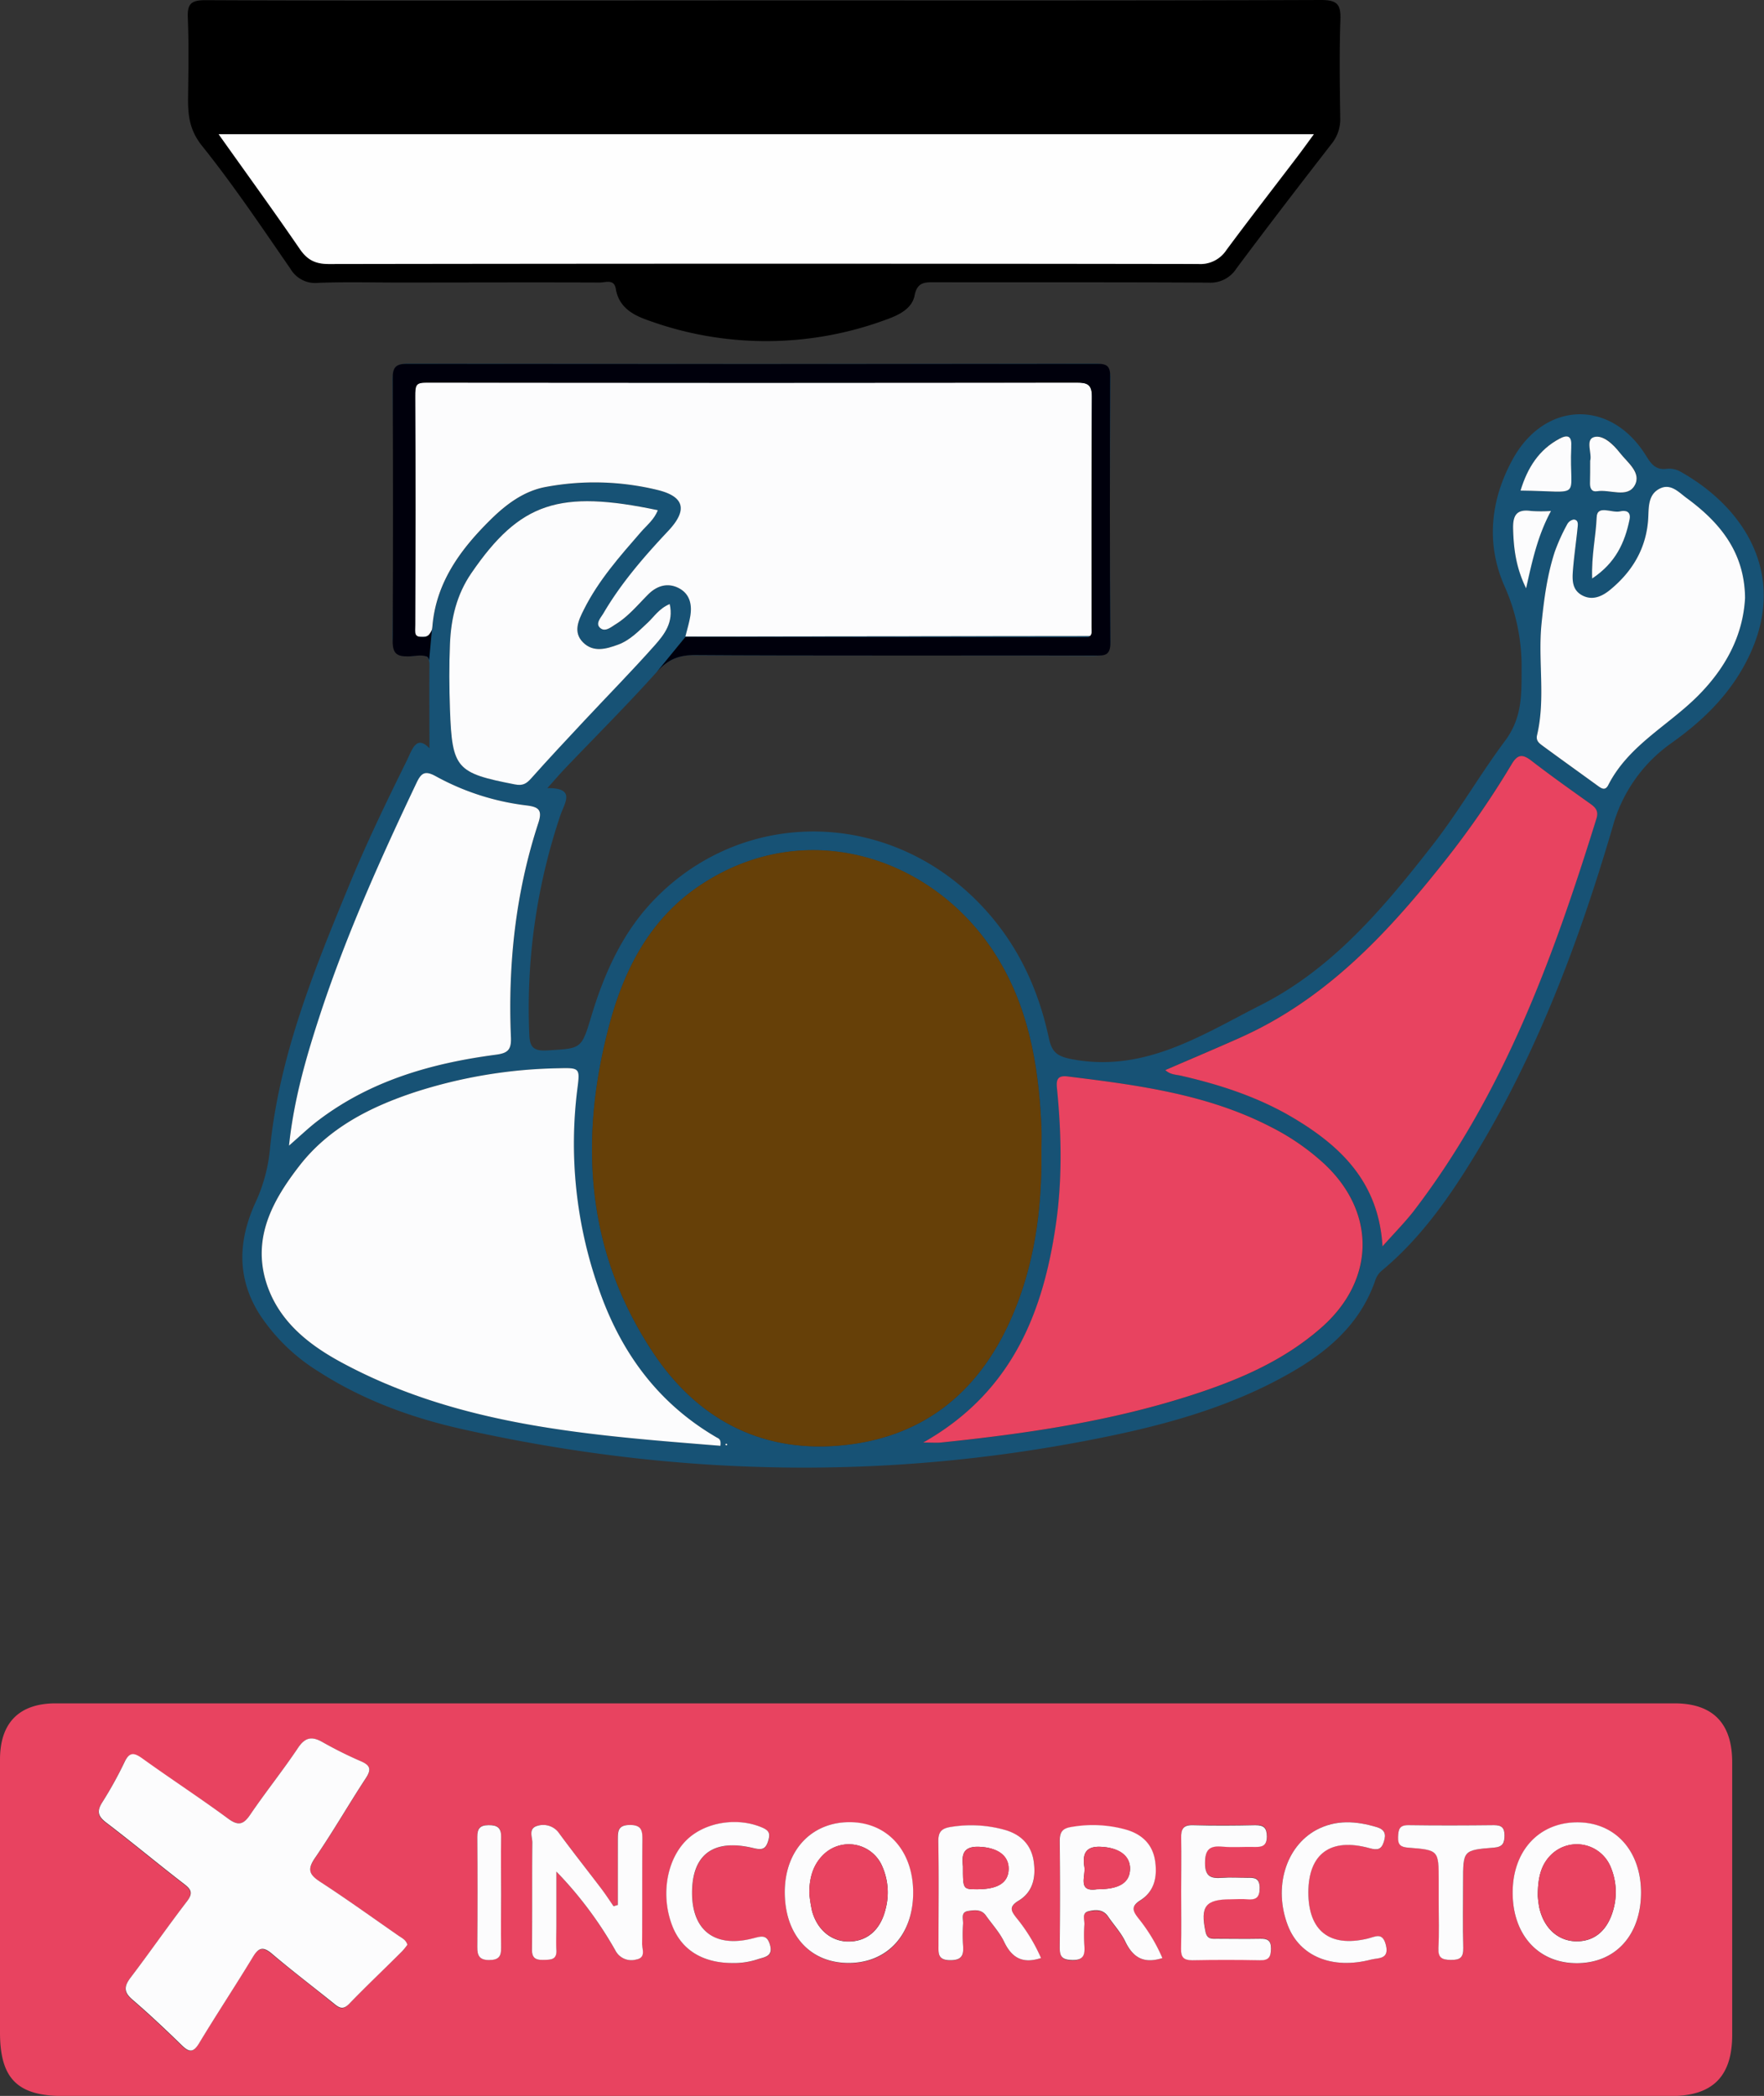 <svg xmlns="http://www.w3.org/2000/svg" viewBox="0 0 502.52 596.97"><rect x="0" y="0" width="502.52" height="596.97" fill="#333333" stroke="none"/><defs><style>.cls-1{fill:#175275;}.cls-2{fill:#fefefe;}.cls-3{fill:#664008;}.cls-4{fill:#fcfcfd;}.cls-5{fill:#e84360;}.cls-6{fill:#125073;}.cls-7{fill:#00000c;}</style></defs><g id="Capa_2" data-name="Capa 2"><g id="Información"><path d="M217.44.12c53,0,106,.07,158.92-.12C381,0,382,1.31,381.85,5.66c-.33,9.29-.18,18.61-.05,27.92A11.13,11.13,0,0,1,379.31,41c-9.13,11.76-18.21,23.56-27.1,35.5a8.77,8.77,0,0,1-8,4c-25.89-.15-51.79-.06-77.68-.11-2.93,0-5.23-.19-6,3.84-.74,3.69-4.48,5.5-7.8,6.7a98.48,98.48,0,0,1-68.47.17c-4.17-1.49-8-3.72-8.84-8.85-.47-2.86-2.91-1.78-4.53-1.78-19.12-.08-38.25,0-57.37,0-7.62,0-15.24-.2-22.85.09a8.15,8.15,0,0,1-7.93-4c-8.17-11.82-16.19-23.79-25.17-35-3.44-4.3-4-8.32-4-13.15.09-7.79.25-15.58-.07-23.36-.17-4,1-5,5-5,35.71.17,71.42.1,107.13.1ZM62.28,38.23c8.13,11.44,15.77,22,23.13,32.7,2.14,3.12,4.43,4.28,8.28,4.27q123.87-.2,247.74,0a8.85,8.85,0,0,0,8-4c6.65-9,13.5-17.78,20.26-26.66,1.48-2,2.9-3.93,4.64-6.3Z"/><path class="cls-1" d="M122.34,213.13c0-7.62-.07-15.67,0-23.72.05-3.41-2.32-2.93-4.15-2.65-5.15.81-6.39-1.11-6.33-6.24.31-24,.23-48.09,0-72.13,0-3.8.93-4.82,4.76-4.81q97.53.17,195.06,0c3.93,0,4.68,1.11,4.65,4.8-.17,24.55-.22,49.1,0,73.65.05,4.3-1.47,4.77-5.11,4.76-37.76-.12-75.52,0-113.28-.18a12.87,12.87,0,0,0-10.82,4.75c-8.35,9.33-17.23,18.17-25.88,27.23-1.63,1.7-3.15,3.48-5.31,5.88,8.1-.06,5,4.06,3.75,7.62a171.87,171.87,0,0,0-8.9,62.44c.12,3.5,1,4.89,5,4.66,9.74-.58,9.83-.29,12.59-9.46,3.74-12.46,8.94-24.16,18.12-33.61,25.05-25.79,65.37-25.68,91.45.12,11.06,10.94,17.62,24.31,20.83,39.34.86,4,2.21,5.27,6.57,6.1,20.7,3.94,37.08-6.93,53.84-15.42,20.52-10.4,35.11-27.83,49-45.66,7.4-9.48,13.41-20,20.55-29.56,4.95-6.64,4.71-13.22,4.73-20.5a55.94,55.94,0,0,0-4.89-23.65c-5.29-12-4-24.58,2.42-36.19,9.18-16.53,27.91-17,37.86-1,1.56,2.52,2.86,4.31,6.16,3.81a6.56,6.56,0,0,1,3.87.92c18.66,10.52,30.83,30.32,18.68,53.86-5,9.76-12.59,17.1-21.39,23.34a43.06,43.06,0,0,0-16.78,23.94c-10.13,34.5-22.84,67.94-42.31,98.44-6.57,10.3-13.94,20-23.4,27.87a6,6,0,0,0-1.91,2.83c-4.17,12.1-13.08,19.92-23.72,26.06-18.43,10.65-38.71,15.82-59.38,19.73C249.4,421.75,190.27,420.2,131.44,407c-14.39-3.24-28.22-8.31-40.74-16.38a53.89,53.89,0,0,1-16.65-16.11c-6.8-10.6-6.18-21.52-1.09-32.4a46.64,46.64,0,0,0,4-15.46c2.71-26.07,12.4-50.08,22.29-74,5-12.19,10.74-24.09,16.59-35.91C117.45,213.43,118.59,209.23,122.34,213.13ZM311,181.22c0-22.68,0-45.36.11-68,0-3.34-1-4.26-4.3-4.26q-92.66.14-185.32,0c-3.09,0-4,.9-4,4,.12,21.66.06,43.33.07,65,0,1.63-.43,3.39,2.32,3.46,2.39.06,3.14-.7,3.35-3.08,1.07-12.57,8.13-22,16.71-30.44,4.35-4.27,9.36-8,15.54-9.17a75.77,75.77,0,0,1,31.73.82c7.86,1.87,8.77,5.76,3.21,11.68-6.84,7.28-13.39,14.81-18.47,23.47-.74,1.25-2.26,2.83-1.07,4.05,1.44,1.49,3.2-.09,4.54-.91,3.64-2.25,6.34-5.58,9.33-8.56,2.57-2.55,5.56-3.4,8.75-1.69s3.72,4.67,3.19,7.9c-.33,2-.92,3.91-1.4,5.86,1.44,1.77,3.45,1.05,5.21,1.05q52.69.06,105.4,0C307.6,182.37,309.64,183.15,311,181.22ZM296.68,328c0-2.37.09-4.75,0-7.11-.8-17.79-3.78-35-13.87-50.22C265,243.93,229.47,232.35,199.69,252c-14.27,9.42-21.82,23.8-26.1,39.9-8.75,32.85-6.68,64.66,12.55,93.49,12.21,18.31,30,28.26,52.71,26.38,23.39-1.94,39.5-14.54,49-35.76C294.69,360.75,296.84,344.58,296.68,328ZM205.23,411.8c.27-1.9-.54-2.07-1.06-2.36-16.93-9.81-27.56-24.58-33.78-42.84a124.23,124.23,0,0,1-5.93-56.48c.76-5.94.71-6-5.48-5.85a140.46,140.46,0,0,0-40.88,6.81c-12.7,4.21-24.51,10.2-32.88,21-7.49,9.66-13.42,20.34-9.42,33.19,3.36,10.83,11.86,17.6,21.39,22.75C130.91,406.24,168.09,408.76,205.23,411.8Zm57.81-.93c2.6,0,3.92.12,5.22,0,23.75-2.46,47.32-5.88,70.15-13.13,13.78-4.37,27-9.87,38.07-19.6,15.29-13.44,15.66-32.66.9-46.54A67,67,0,0,0,362,320.94c-18.12-9.29-37.89-11.88-57.71-14.33-2.95-.37-3.38.85-3.12,3.42,1.27,12.83,1.54,25.71-.28,38.47C297.21,374.05,288.23,396.61,263,410.87ZM393.84,355c3.24-3.64,6.19-6.59,8.71-9.87,25.71-33.45,39.91-72.28,52.22-112,.64-2.07-.15-3.08-1.7-4.18-5.65-4-11.31-8-16.79-12.27-2.65-2.05-4-1.84-5.77,1.13a255.19,255.19,0,0,1-20,28.72c-15.91,20-33.33,38.32-57.24,49-7,3.14-14.12,6.12-21.32,9.24,1.45,1.34,3,1.27,4.51,1.61,11.09,2.54,21.86,6.05,31.7,11.86C381.91,326.37,392.78,336.7,393.84,355ZM82.33,326.3c3-2.65,5.33-4.83,7.81-6.75,15.06-11.66,32.65-16.7,51.15-19.14,3.35-.44,4.44-1.35,4.29-4.93-.87-20.78,1.31-41.23,7.81-61.07,1.22-3.72.09-4.57-3.36-5a71.14,71.14,0,0,1-25.92-8.31c-3.14-1.76-4.14-.82-5.46,2-10.15,21.39-19.85,43-27.29,65.48C87.39,300.56,83.79,312.67,82.33,326.3ZM190.78,172.05c-3,1.29-4.38,3.54-6.2,5.23-2.61,2.42-5.06,5.05-8.49,6.31s-7.1,2.26-10-.64-1.26-6.36.27-9.41c4.14-8.24,10.21-15.08,16.2-22,1.7-1.95,3.83-3.61,4.83-6.24-28-5.9-39.26-2.29-53.12,17.94-4.21,6.14-5.78,12.93-6.08,20.09-.26,6.25-.21,12.52,0,18.77.6,16.84,1.82,18.06,18.49,21.3,2.27.44,3.29-.21,4.65-1.73,4.95-5.56,10-11,15.11-16.41,6.7-7.17,13.59-14.17,20.1-21.5C189.26,180.71,192,177.24,190.78,172.05Zm306.34-1.74c-.12-13-7.13-21.48-16.64-28.43-2.23-1.63-4.54-4.23-7.68-2.68s-3.11,4.83-3.24,8c-.37,8.62-4.35,15.48-10.92,20.85-2.28,1.87-4.94,3.15-7.94,1.53s-2.82-4.43-2.61-7.14c.33-4,.92-8.05,1.32-12.09.1-.93.3-2.27-1.1-2.35a2.63,2.63,0,0,0-1.87,1.38,54.66,54.66,0,0,0-3.53,7.81c-2.16,6.62-3.06,13.5-3.76,20.39-1.08,10.58,1.2,21.31-1.28,31.83-.42,1.77.81,2.45,1.85,3.22,5,3.7,10.11,7.34,15.17,11,1.09.79,2.31,1.88,3.26,0,5.76-11.32,17.14-17,25.62-25.49C491.47,190.37,496.55,181.16,497.12,170.31Zm-64-30.58c18.31.19,13.78,2.87,14.45-12.3,0-.16,0-.33,0-.5.18-2.9-1.2-3.13-3.37-2C438.39,128.1,435.2,133.21,433.16,139.73ZM453,131.24c0,2.46,0,4.47,0,6.48,0,1.37.44,2.44,2,2.2,3.64-.58,8.54,2.13,10.7-1.61s-2.05-6.57-4.21-9.36c-1.86-2.39-4.65-5.3-7.35-4.45S453.63,129.22,453,131.24Zm.55,33.53c6.71-4.46,9.3-10.24,10.65-16.8.47-2.3-1.14-2.7-2.69-2.32-2.32.56-6.54-2-6.68,1.67C454.64,152.81,453.32,158.22,453.57,164.77Zm-18.82,2.79c1.78-8,3.3-15,7.09-22a43.06,43.06,0,0,1-5.66,0c-4.11-.6-5.23,1.23-5.13,5.1C431.2,156.24,431.85,161.66,434.75,167.56ZM206.89,411.69l.33-.22c-.1-.09-.19-.25-.29-.26s-.23.13-.34.21Z"/><path class="cls-2" d="M62.28,38.23h312c-1.74,2.37-3.16,4.35-4.64,6.3-6.76,8.88-13.61,17.69-20.26,26.66a8.85,8.85,0,0,1-8,4Q217.56,75,93.69,75.2c-3.85,0-6.14-1.15-8.28-4.27C78.05,60.2,70.41,49.67,62.28,38.23Z"/><path class="cls-3" d="M296.68,328c.16,16.57-2,32.74-8.83,48-9.5,21.22-25.61,33.82-49,35.76-22.7,1.88-40.5-8.07-52.71-26.38-19.23-28.83-21.3-60.64-12.55-93.49,4.28-16.1,11.83-30.48,26.1-39.9,29.78-19.66,65.35-8.08,83.1,18.67,10.09,15.2,13.07,32.43,13.87,50.22C296.77,323.26,296.68,325.64,296.68,328Z"/><path class="cls-4" d="M195.25,181.32c.48-1.95,1.07-3.88,1.4-5.86.53-3.23-.12-6.26-3.19-7.9s-6.18-.86-8.75,1.69c-3,3-5.69,6.31-9.33,8.56-1.34.82-3.1,2.4-4.54.91-1.19-1.22.33-2.8,1.07-4.05,5.08-8.66,11.63-16.19,18.47-23.47,5.56-5.92,4.65-9.81-3.21-11.68a75.77,75.77,0,0,0-31.73-.82c-6.18,1.15-11.19,4.9-15.54,9.17-8.58,8.43-15.64,17.87-16.71,30.44-.21,2.38-1,3.14-3.35,3.08-2.75-.07-2.32-1.83-2.32-3.46,0-21.66,0-43.33-.07-65,0-3.11,1-4,4-4q92.67.12,185.32,0c3.33,0,4.32.92,4.3,4.26-.15,22.68-.1,45.36-.11,68Z"/><path class="cls-4" d="M205.23,411.8c-37.14-3-74.32-5.56-108-23.77-9.53-5.15-18-11.92-21.39-22.75-4-12.85,1.93-23.53,9.42-33.19,8.37-10.81,20.18-16.8,32.88-21A140.46,140.46,0,0,1,159,304.27c6.19-.16,6.24-.09,5.48,5.85a124.23,124.23,0,0,0,5.93,56.48c6.22,18.26,16.85,33,33.78,42.84C204.69,409.73,205.5,409.9,205.23,411.8Z"/><path class="cls-5" d="M263,410.87c25.19-14.26,34.17-36.82,37.83-62.37,1.82-12.76,1.55-25.64.28-38.47-.26-2.57.17-3.79,3.12-3.42,19.82,2.45,39.59,5,57.71,14.33a67,67,0,0,1,15.4,10.64c14.76,13.88,14.39,33.1-.9,46.54-11.05,9.73-24.29,15.23-38.07,19.6-22.83,7.25-46.4,10.67-70.15,13.13C267,411,265.64,410.87,263,410.87Z"/><path class="cls-5" d="M393.84,355c-1.06-18.29-11.93-28.62-25.66-36.74-9.84-5.81-20.61-9.32-31.7-11.86-1.46-.34-3.06-.27-4.51-1.61,7.2-3.12,14.3-6.1,21.32-9.24,23.91-10.68,41.33-29,57.24-49a255.19,255.19,0,0,0,20-28.72c1.75-3,3.12-3.18,5.77-1.13,5.48,4.24,11.14,8.25,16.79,12.27,1.55,1.1,2.34,2.11,1.7,4.18-12.31,39.7-26.51,78.53-52.22,112C400,348.4,397.08,351.35,393.84,355Z"/><path class="cls-4" d="M82.33,326.3c1.46-13.63,5.06-25.74,9-37.76,7.44-22.51,17.14-44.09,27.29-65.48,1.32-2.78,2.32-3.72,5.46-2A71.14,71.14,0,0,0,150,229.41c3.45.43,4.58,1.28,3.36,5-6.5,19.84-8.68,40.29-7.81,61.07.15,3.58-.94,4.49-4.29,4.93-18.5,2.44-36.09,7.48-51.15,19.14C87.66,321.47,85.38,323.65,82.33,326.3Z"/><path class="cls-4" d="M190.78,172.05c1.19,5.19-1.52,8.66-4.24,11.73-6.51,7.33-13.4,14.33-20.1,21.5-5.08,5.43-10.16,10.85-15.11,16.41-1.36,1.52-2.38,2.17-4.65,1.73-16.67-3.24-17.89-4.46-18.49-21.3-.22-6.25-.27-12.52,0-18.77.3-7.16,1.87-13.95,6.08-20.09,13.86-20.23,25.08-23.84,53.12-17.94-1,2.63-3.13,4.29-4.83,6.24-6,6.9-12.06,13.74-16.2,22-1.53,3.05-3.21,6.47-.27,9.41s6.6,1.89,10,.64,5.88-3.89,8.49-6.31C186.4,175.59,187.75,173.34,190.78,172.05Z"/><path class="cls-4" d="M497.12,170.31c-.57,10.85-5.65,20.06-13.35,27.81-8.48,8.54-19.86,14.17-25.62,25.49-.95,1.87-2.17.78-3.26,0-5.06-3.67-10.14-7.31-15.17-11-1-.77-2.27-1.45-1.85-3.22,2.48-10.52.2-21.25,1.28-31.83.7-6.89,1.6-13.77,3.76-20.39a54.66,54.66,0,0,1,3.53-7.81,2.63,2.63,0,0,1,1.87-1.38c1.4.08,1.2,1.42,1.1,2.35-.4,4-1,8.05-1.32,12.09-.21,2.71-.29,5.57,2.61,7.14s5.66.34,7.94-1.53c6.57-5.37,10.55-12.23,10.92-20.85.13-3.13.08-6.39,3.24-8s5.45,1.05,7.68,2.68C490,148.83,497,157.34,497.12,170.31Z"/><path class="cls-4" d="M433.16,139.73c2-6.52,5.23-11.63,11.08-14.76,2.17-1.17,3.55-.94,3.37,2,0,.17,0,.34,0,.5C446.94,142.6,451.47,139.92,433.16,139.73Z"/><path class="cls-4" d="M453,131.24c.61-2-1.46-6,1.09-6.74s5.49,2.06,7.35,4.45c2.16,2.79,6.32,5.73,4.21,9.36s-7.06,1-10.7,1.61c-1.52.24-2-.83-2-2.2C453,135.71,453,133.7,453,131.24Z"/><path class="cls-4" d="M453.57,164.77c-.25-6.55,1.07-12,1.28-17.45.14-3.65,4.36-1.11,6.68-1.67,1.55-.38,3.16,0,2.69,2.32C462.87,154.53,460.28,160.31,453.57,164.77Z"/><path class="cls-4" d="M434.75,167.56c-2.9-5.9-3.55-11.32-3.7-16.92-.1-3.87,1-5.7,5.13-5.1a43.06,43.06,0,0,0,5.66,0C438.05,152.57,436.53,159.6,434.75,167.56Z"/><path class="cls-6" d="M195.25,181.32l115.75-.1c-1.36,1.93-3.4,1.15-5.14,1.15q-52.69.06-105.4,0C198.7,182.37,196.69,183.09,195.25,181.32Z"/><path class="cls-4" d="M206.89,411.69l-.3-.27c.11-.08.23-.21.34-.21s.19.17.29.26Z"/><path class="cls-5" d="M247.06,597H18c-13.07,0-18-5-18-18.11Q0,540,0,501.16c0-10.47,5.47-16,15.86-16H477c10.91,0,16.44,5.62,16.46,16.71q0,38.85,0,77.71c0,11.84-5.57,17.42-17.38,17.42Zm-131-43.06c-.44-1.46-1.6-1.93-2.55-2.59-7.37-5.11-14.64-10.36-22.15-15.24-3.09-2-4-3.44-1.62-6.86,5.07-7.38,9.53-15.17,14.44-22.66,1.61-2.44,1.47-3.67-1.28-4.87A115,115,0,0,1,92,496.27c-3-1.72-5-1.58-7.07,1.55-4.34,6.45-9.23,12.52-13.6,19C69.4,519.64,68,520.11,65,518c-8.07-5.86-16.42-11.33-24.56-17.1-2.27-1.61-3.61-1.9-5,1a110.43,110.43,0,0,1-6.37,11.52c-1.63,2.56-1.24,4,1.15,5.79,7.54,5.74,14.81,11.81,22.32,17.59,2.09,1.61,2.25,2.71.65,4.83-5.42,7.14-10.52,14.51-16,21.64-1.89,2.47-2.13,4.11.42,6.3,4.87,4.19,9.55,8.6,14.15,13.08,2.12,2.06,3.28,2,4.9-.61,5-8.25,10.3-16.29,15.3-24.53,1.62-2.67,2.88-3.1,5.4-1,5.69,4.79,11.62,9.28,17.42,14,1.52,1.22,2.66,2.37,4.61.33,4.92-5.12,10.07-10,15.11-15A18,18,0,0,0,116.06,553.91ZM176,542.58l-1.25.34c-1.14-1.65-2.23-3.34-3.44-4.94-4-5.26-8-10.44-12-15.74a5.51,5.51,0,0,0-6.24-2.21c-2.65.69-1.44,3.11-1.46,4.73-.11,10.15,0,20.31-.1,30.46,0,2.64,1.19,3.07,3.4,3,2-.05,3.74,0,3.56-2.85-.15-2.35,0-4.73,0-7.1v-15.2a110,110,0,0,1,16.76,22.38,5.12,5.12,0,0,0,5.91,2.68c2.94-.5,1.73-2.92,1.75-4.5.11-9.81,0-19.63.09-29.44,0-2.67-.12-4.46-3.68-4.4-3.36.06-3.36,1.83-3.33,4.22C176,530.21,176,536.4,176,542.58ZM467.49,539c0-11.88-7.47-20-18.3-19.91s-18.25,8.14-18.26,20c0,12.17,7.47,20.27,18.57,20.11C460.41,559,467.53,551,467.49,539Zm-243.93-.13c0,12.31,7.24,20.37,18.35,20.29,11-.07,18.2-8,18.21-20s-7.34-20-18.14-20.1S223.61,527.05,223.56,538.82Zm107.58,18.89a48.51,48.51,0,0,0-6.86-11.28c-1.6-2-2.22-3.4.53-5.13,4-2.55,4.88-6.68,4.23-11.16-.68-4.72-3.62-7.54-8-8.89a35,35,0,0,0-15.52-.9c-2.76.39-3.7,1.29-3.66,4.08q.21,15,0,29.94c0,2.68.49,3.91,3.57,3.93s3.63-1.48,3.46-4a41.13,41.13,0,0,1,0-6.08c.1-1.35-.88-3.36,1.28-3.83,2-.42,4.06-.56,5.48,1.53,1.61,2.37,3.64,4.53,4.87,7.09C322.68,557.37,325.63,559.46,331.14,557.71Zm-34.58,0a48.73,48.73,0,0,0-6.9-11.34c-1.57-2-2.42-3.26.48-5,4.09-2.45,5-6.58,4.36-11.07-.65-4.68-3.46-7.57-7.86-9a35.57,35.57,0,0,0-15.47-1c-3,.39-3.93,1.4-3.87,4.41.18,9.78.09,19.57.05,29.36,0,2.31-.2,4.18,3.24,4.23s4-1.42,3.76-4.24a42.4,42.4,0,0,1,0-6.07c.1-1.35-.8-3.35,1.46-3.7,1.79-.27,3.76-.55,5.07,1.32,1.75,2.49,3.89,4.78,5.18,7.47C288.21,557.57,291.24,559.45,296.56,557.7Zm39.93-19c0,5.42.09,10.84,0,16.25-.05,2.39.74,3.29,3.19,3.24q9.64-.18,19.3,0c2.55.06,3.11-1.06,3.13-3.34s-1.07-2.84-3.1-2.79c-4.06.08-8.13,0-12.19,0-1.45,0-2.9.32-3.37-2-1.51-7.24-.05-9.23,7.27-9.23,1.52,0,3.05-.12,4.56,0,2.51.24,3.62-.45,3.6-3.29s-1.51-2.89-3.54-2.83c-2.37.07-4.75-.12-7.11,0-3.12.23-4.91-.15-4.91-4.17s1.28-5,5-4.7c3,.28,6.09,0,9.13.08,2.16.06,3.51-.33,3.48-3,0-2.47-.92-3.25-3.29-3.2-5.92.11-11.85.15-17.77,0-2.83-.08-3.41,1.17-3.35,3.64C336.58,528.58,336.49,533.66,336.49,538.74Zm-128,20.38a21.6,21.6,0,0,0,7.7-1.16c1.81-.54,4.1-.76,3.22-3.93s-2.44-2.55-4.86-1.93c-11.23,2.87-17.8-2.57-17.33-14.1.41-10.17,6.48-14.26,17.52-11.59,2.22.54,3.38.45,4.12-2,.61-2,.44-2.94-1.63-3.84-6.92-3-16-1.72-21.36,3.3-6,5.59-7.75,16.16-4.18,25C194.31,555.41,200.18,559.06,208.45,559.12ZM372.72,539c0-11.07,6.29-15.7,17.44-12.59,2.3.64,3.33.47,4.07-1.85s.23-3.47-2.07-4.16c-5.84-1.74-11.6-2.21-17.19.83-8.75,4.77-12.22,16.44-8.1,27.18,3.36,8.78,12.62,12.65,23.8,9.71,1.84-.48,5.13,0,4.15-4.06-.93-3.83-3-2.42-5.29-1.88C378.77,554.75,372.69,550,372.72,539Zm37.13,3.19c0,4.22.14,8.45-.05,12.66-.12,2.78,1.07,3.36,3.58,3.39s3.57-.73,3.5-3.43c-.17-6.25-.06-12.5-.05-18.75,0-9,0-9.12,8.75-9.8,2.54-.2,3.06-1.26,3.05-3.49s-.86-2.94-3-2.92c-8.11.08-16.21.11-24.32,0-2.65,0-3,1.25-3,3.42s.77,2.82,2.93,3c8.65.66,8.64.74,8.64,9.36Zm-267.09-2.71c0-5.41-.1-10.82,0-16.22.07-2.71-1-3.47-3.59-3.44s-3.21,1-3.2,3.33q.12,15.72,0,31.43c0,2.45.53,3.67,3.35,3.66s3.51-1,3.44-3.56C142.66,549.65,142.76,544.58,142.76,539.51Z"/><path class="cls-4" d="M116.06,553.91a18,18,0,0,1-1.49,1.85c-5,5-10.19,9.9-15.11,15-1.95,2-3.09.89-4.61-.33-5.8-4.67-11.73-9.16-17.42-14-2.52-2.12-3.78-1.69-5.4,1-5,8.24-10.32,16.28-15.3,24.53-1.62,2.66-2.78,2.67-4.9.61-4.6-4.48-9.28-8.89-14.15-13.08-2.55-2.19-2.31-3.83-.42-6.3,5.43-7.13,10.53-14.5,16-21.64,1.6-2.12,1.44-3.22-.65-4.83-7.51-5.78-14.78-11.85-22.32-17.59-2.39-1.82-2.78-3.23-1.15-5.79a110.43,110.43,0,0,0,6.37-11.52c1.39-2.9,2.73-2.61,5-1C48.6,506.64,57,512.11,65,518c2.94,2.14,4.38,1.67,6.32-1.19,4.37-6.44,9.26-12.51,13.6-19,2.1-3.13,4.07-3.27,7.07-1.55a115,115,0,0,0,10.89,5.42c2.75,1.2,2.89,2.43,1.28,4.87-4.91,7.49-9.37,15.28-14.44,22.66-2.36,3.42-1.47,4.85,1.62,6.86,7.51,4.88,14.78,10.13,22.15,15.24C114.46,552,115.62,552.45,116.06,553.91Z"/><path class="cls-4" d="M176,542.58c0-6.18,0-12.37,0-18.56,0-2.39,0-4.16,3.33-4.22,3.56-.06,3.7,1.73,3.68,4.4-.09,9.81,0,19.63-.09,29.44,0,1.58,1.19,4-1.75,4.5a5.12,5.12,0,0,1-5.91-2.68,110,110,0,0,0-16.76-22.38v15.2c0,2.37-.12,4.75,0,7.1.18,2.82-1.54,2.8-3.56,2.85-2.21.06-3.43-.37-3.4-3,.11-10.15,0-20.31.1-30.46,0-1.62-1.19-4,1.46-4.73a5.51,5.51,0,0,1,6.24,2.21c3.92,5.3,8,10.48,12,15.74,1.21,1.6,2.3,3.29,3.44,4.94Z"/><path class="cls-4" d="M467.49,539c0,12-7.08,20-18,20.16-11.1.16-18.58-7.94-18.57-20.11,0-11.82,7.41-19.91,18.26-20S467.45,527.07,467.49,539ZM438.08,540a29.27,29.27,0,0,0,.4,3.24c1.28,6,5.44,9.7,10.7,9.7,5.42,0,9.11-3.5,10.6-9.72a18.42,18.42,0,0,0-.93-11.42,10.44,10.44,0,0,0-16.44-4C438.93,530.82,438.07,534.89,438.08,540Z"/><path class="cls-4" d="M223.56,538.82C223.61,527.05,231.14,519,242,519s18.16,8.23,18.14,20.1-7.26,19.9-18.21,20C230.8,559.19,223.52,551.13,223.56,538.82Zm7,.53a41.12,41.12,0,0,0,.78,5c1.56,5.61,5.86,8.92,11,8.64s8.61-3.67,9.95-9.27A18.44,18.44,0,0,0,251,530.86a10.36,10.36,0,0,0-16-3C231.59,530.91,230.53,534.9,230.55,539.35Z"/><path class="cls-4" d="M331.14,557.71c-5.51,1.75-8.46-.34-10.59-4.74-1.23-2.56-3.26-4.72-4.87-7.09-1.42-2.09-3.52-2-5.48-1.53-2.16.47-1.18,2.48-1.28,3.83a41.13,41.13,0,0,0,0,6.08c.17,2.56-.24,4.06-3.46,4s-3.6-1.25-3.57-3.93q.18-15,0-29.94c0-2.79.9-3.69,3.66-4.08a35,35,0,0,1,15.52.9c4.37,1.35,7.31,4.17,8,8.89.65,4.48-.19,8.61-4.23,11.16-2.75,1.73-2.13,3.1-.53,5.13A48.51,48.51,0,0,1,331.14,557.71Zm-18.61-19.6c6.24,0,9.25-1.85,9.39-5.67s-3.15-6.25-8.52-6.43c-4.49-.15-5,2.47-4.48,5.8C309.29,534.41,306.85,539,312.53,538.11Z"/><path class="cls-4" d="M296.56,557.7c-5.32,1.75-8.35-.13-10.5-4.61-1.29-2.69-3.43-5-5.18-7.47-1.31-1.87-3.28-1.59-5.07-1.32-2.26.35-1.36,2.35-1.46,3.7a42.4,42.4,0,0,0,0,6.07c.23,2.82-.33,4.29-3.76,4.24s-3.25-1.92-3.24-4.23c0-9.79.13-19.58-.05-29.36-.06-3,.87-4,3.87-4.41a35.57,35.57,0,0,1,15.47,1c4.4,1.4,7.21,4.29,7.86,9,.62,4.49-.27,8.62-4.36,11.07-2.9,1.75-2.05,3-.48,5A48.73,48.73,0,0,1,296.56,557.7Zm-22.24-26.07c0,6.47,0,6.47,4,6.48,5.93,0,8.93-1.89,9-5.72s-3.2-6.22-8.57-6.38C273.78,525.87,274.1,529.06,274.32,531.63Z"/><path class="cls-4" d="M336.49,538.74c0-5.08.09-10.16,0-15.24-.06-2.47.52-3.72,3.35-3.64,5.92.17,11.85.13,17.77,0,2.37,0,3.27.73,3.29,3.2,0,2.67-1.32,3.06-3.48,3-3-.09-6.11.2-9.13-.08-3.69-.34-5,.75-5,4.7s1.79,4.4,4.91,4.17c2.36-.17,4.74,0,7.11,0,2-.06,3.51,0,3.54,2.83s-1.09,3.53-3.6,3.29c-1.51-.15-3,0-4.56,0-7.32,0-8.78,2-7.27,9.23.47,2.28,1.92,2,3.37,2,4.06,0,8.13.08,12.19,0,2-.05,3.13.44,3.1,2.79s-.58,3.4-3.13,3.34q-9.65-.19-19.3,0c-2.45,0-3.24-.85-3.19-3.24C336.58,549.58,336.49,544.16,336.49,538.74Z"/><path class="cls-4" d="M208.45,559.12c-8.27-.06-14.14-3.71-16.8-10.26-3.57-8.81-1.8-19.38,4.18-25,5.35-5,14.44-6.31,21.36-3.3,2.07.9,2.24,1.84,1.63,3.84-.74,2.43-1.9,2.52-4.12,2-11-2.67-17.11,1.42-17.52,11.59-.47,11.53,6.1,17,17.33,14.1,2.42-.62,4-1.18,4.86,1.93s-1.41,3.39-3.22,3.93A21.6,21.6,0,0,1,208.45,559.12Z"/><path class="cls-4" d="M372.72,539c0,10.92,6,15.72,16.81,13.18,2.27-.54,4.36-2,5.29,1.88,1,4.1-2.31,3.58-4.15,4.06-11.18,2.94-20.44-.93-23.8-9.71-4.12-10.74-.65-22.41,8.1-27.18,5.59-3,11.35-2.57,17.19-.83,2.3.69,2.78,1.93,2.07,4.16s-1.77,2.49-4.07,1.85C379,523.33,372.74,528,372.72,539Z"/><path class="cls-4" d="M409.85,542.22v-6.59c0-8.62,0-8.7-8.64-9.36-2.16-.16-3-.79-2.93-3s.36-3.46,3-3.42c8.11.12,16.21.09,24.32,0,2.16,0,3,.73,3,2.92s-.51,3.29-3.05,3.49c-8.76.68-8.75.79-8.75,9.8,0,6.25-.12,12.5.05,18.75.07,2.7-.89,3.46-3.5,3.43s-3.7-.61-3.58-3.39C410,550.67,409.85,546.44,409.85,542.22Z"/><path class="cls-4" d="M142.76,539.51c0,5.07-.1,10.14,0,15.2.07,2.57-.73,3.56-3.44,3.56s-3.37-1.21-3.35-3.66q.12-15.72,0-31.43c0-2.34.73-3.3,3.2-3.33s3.66.73,3.59,3.44C142.66,528.69,142.76,534.1,142.76,539.51Z"/><path class="cls-5" d="M438.08,540c0-5.14.85-9.21,4.33-12.23a10.44,10.44,0,0,1,16.44,4,18.42,18.42,0,0,1,.93,11.42c-1.49,6.22-5.18,9.71-10.6,9.72-5.26,0-9.42-3.73-10.7-9.7A29.27,29.27,0,0,1,438.08,540Z"/><path class="cls-5" d="M230.55,539.35c0-4.45,1-8.44,4.42-11.5a10.36,10.36,0,0,1,16,3,18.44,18.44,0,0,1,1.32,12.83c-1.34,5.6-4.89,9-9.95,9.27s-9.44-3-11-8.64A41.12,41.12,0,0,1,230.55,539.35Z"/><path class="cls-5" d="M312.53,538.11c-5.68.84-3.24-3.7-3.61-6.3-.48-3.33,0-5.95,4.48-5.8,5.37.18,8.67,2.47,8.52,6.43S318.77,538.14,312.53,538.11Z"/><path class="cls-5" d="M274.32,531.63c-.22-2.57-.54-5.76,4.47-5.62,5.37.16,8.69,2.43,8.57,6.38s-3.11,5.74-9,5.72C274.31,538.1,274.31,538.1,274.32,531.63Z"/><path class="cls-7" d="M187.18,191.3c3.14-3.5,6.24-4.75,10.87-4.71,27.09.22,86.62.09,113.71.13,2.7,0,4.61.26,4.57-3.78-.22-25.22-.16-50.44-.05-75.67,0-2.93-.9-3.67-3.73-3.66q-98.27.11-196.54,0c-3.45,0-4.17,1.14-4.15,4.36q.18,37.33,0,74.66c0,3.49,1.18,4.37,4.35,4.33,1.87,0,3.5-.57,5.28,0,.56.17.76,1.12.76,1.12l.79-8.64c-.87,1.68-1.39,2-2.39,2-2.8.05-2.35-1-2.34-3.5.08-21.67.11-43.34,0-65,0-3.22.15-3.95,3.14-3.94q92.7.11,185.4,0c2.9,0,4.2.52,4.18,3.85-.14,22-.07,44-.08,66,0,1,.29,2.08-.93,2.64-27.42,0-87.31-.07-114.73-.11Z"/></g></g></svg>